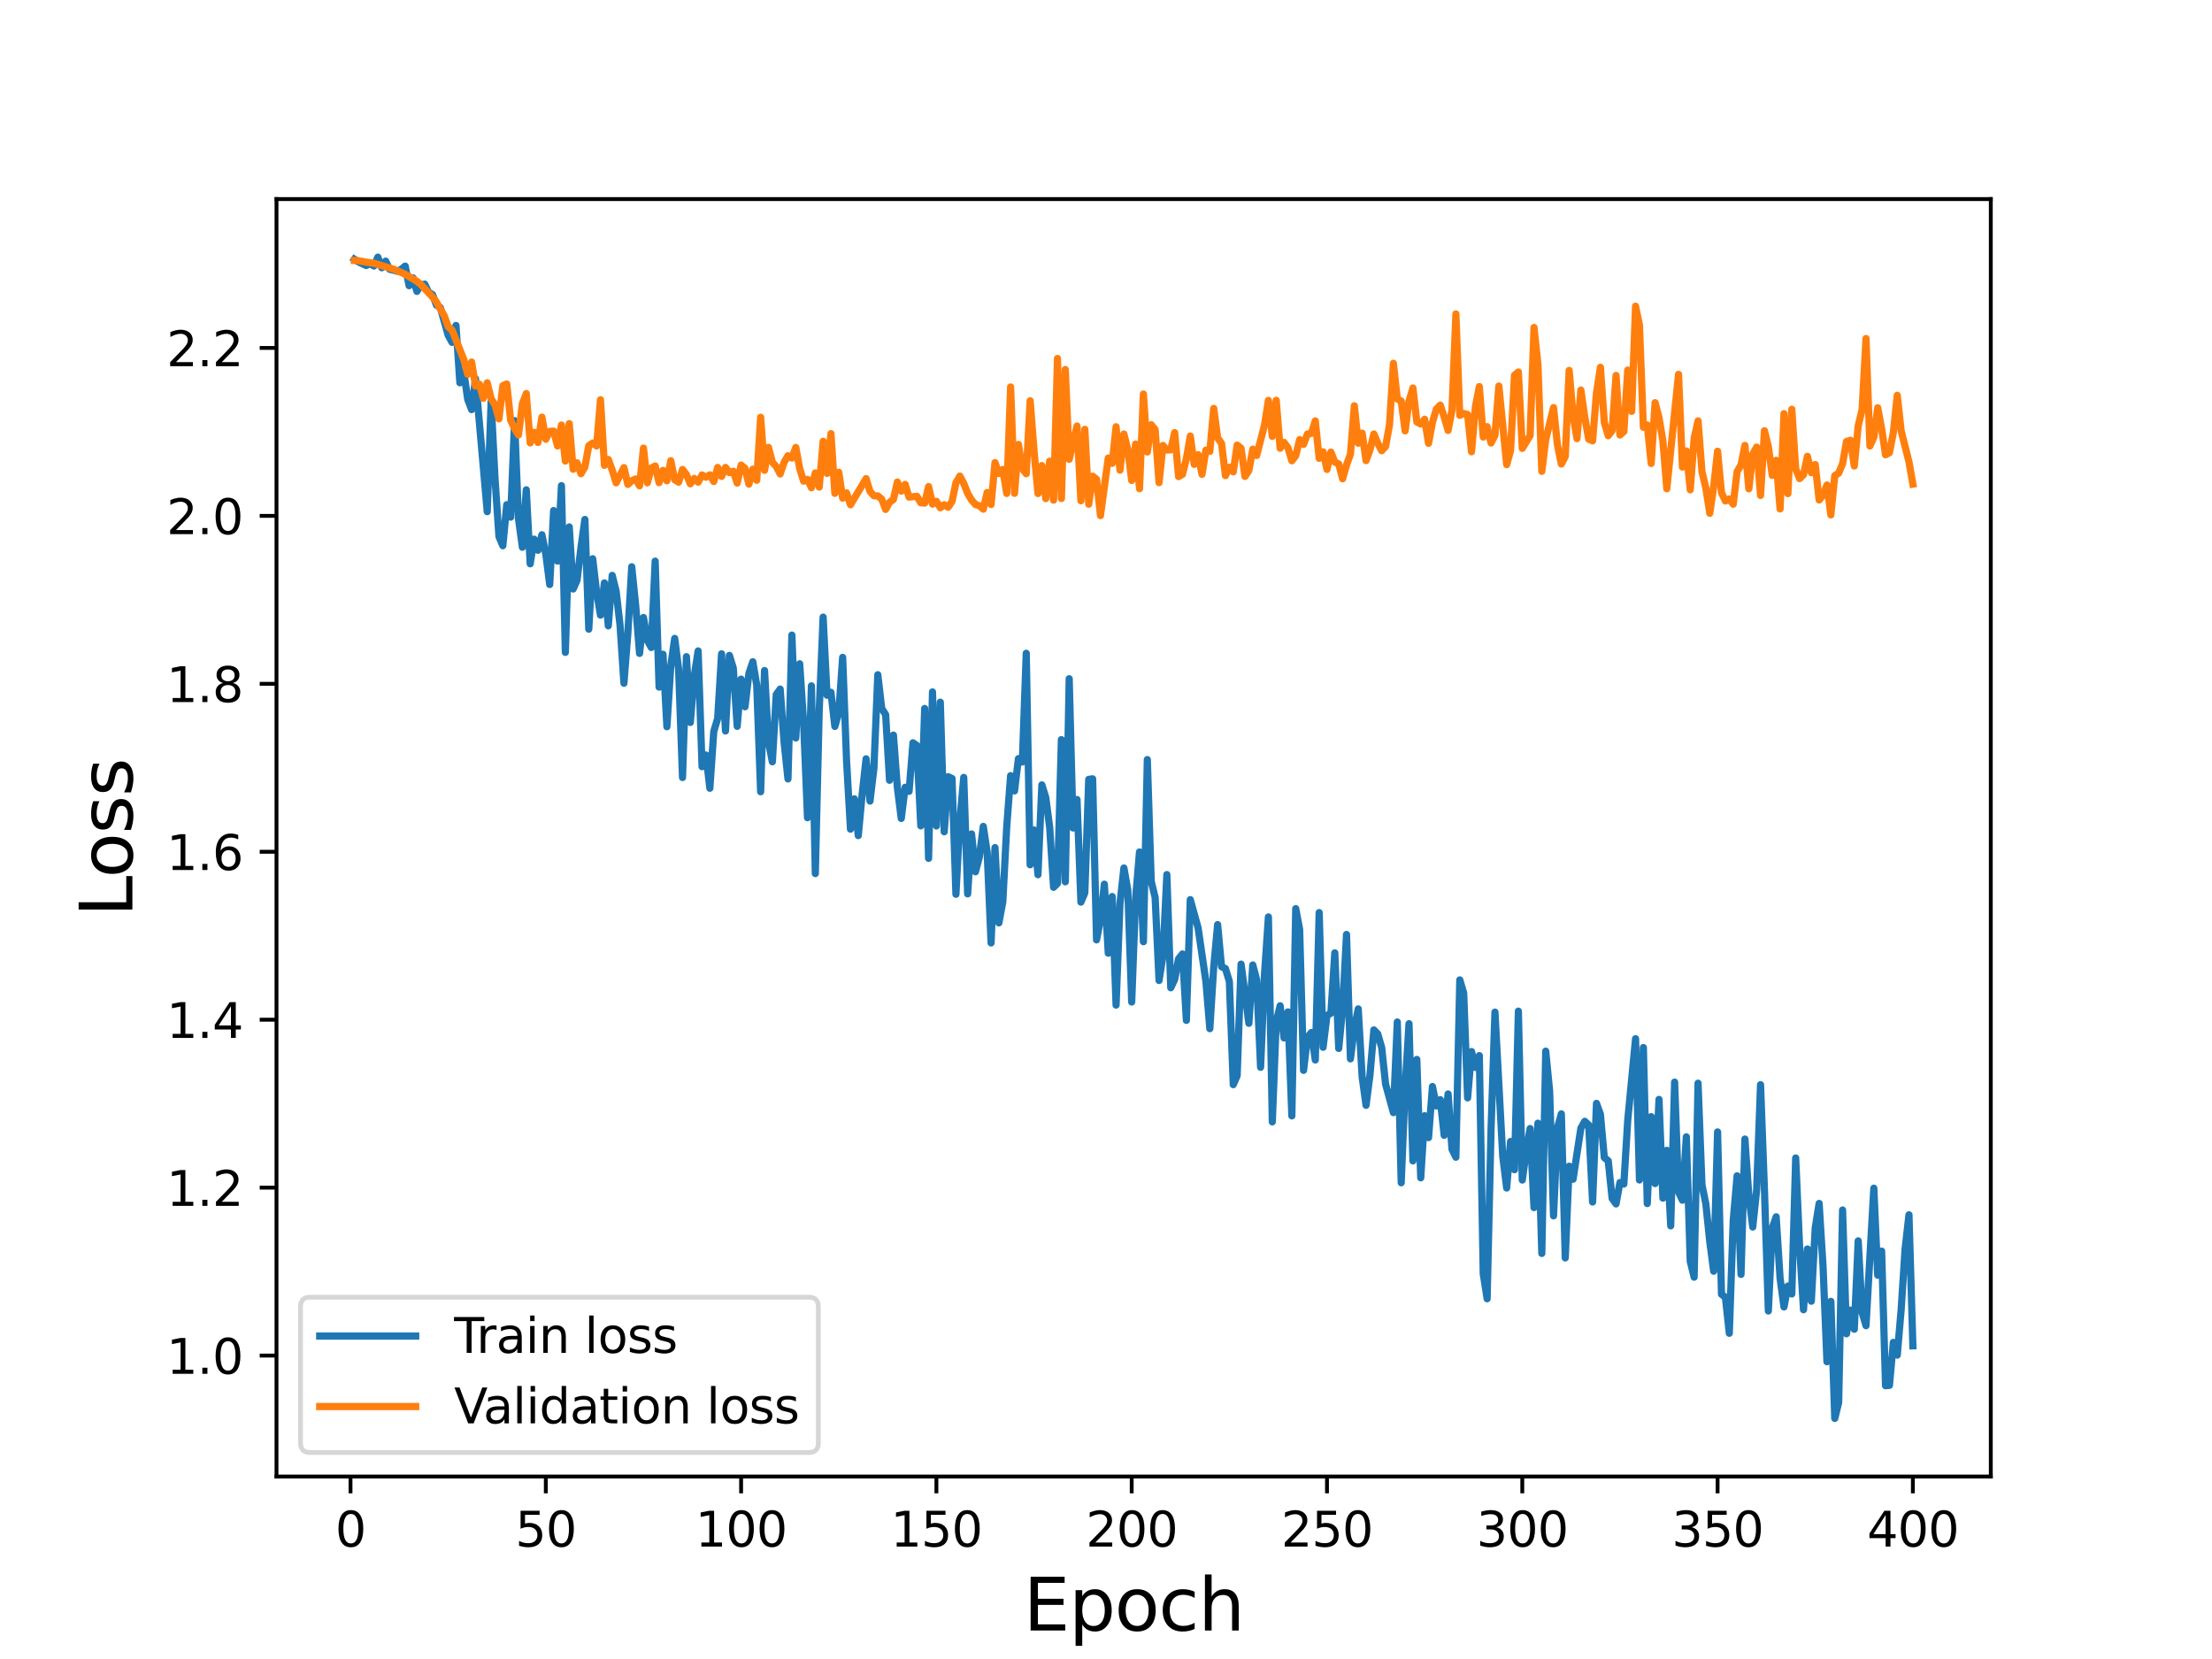 <?xml version="1.0" encoding="utf-8" standalone="no"?>
<!DOCTYPE svg PUBLIC "-//W3C//DTD SVG 1.1//EN"
  "http://www.w3.org/Graphics/SVG/1.1/DTD/svg11.dtd">
<svg height="345.6pt" version="1.1" viewBox="0 0 460.8 345.6" width="460.8pt" xmlns="http://www.w3.org/2000/svg" xmlns:xlink="http://www.w3.org/1999/xlink">
 <defs>
  <style type="text/css">*{stroke-linecap:butt;stroke-linejoin:round;}</style>
 </defs>
 <g id="figure_1">
  <g id="patch_1">
   <path d="M 0 345.6 
L 460.8 345.6 
L 460.8 0 
L 0 0 
z
" style="fill:#ffffff;"/>
  </g>
  <g id="axes_1">
   <g id="patch_2">
    <path d="M 57.6 307.584 
L 414.72 307.584 
L 414.72 41.472 
L 57.6 41.472 
z
" style="fill:#ffffff;"/>
   </g>
   <g id="matplotlib.axis_1">
    <g id="xtick_1">
     <g id="line2d_1">
      <defs>
       <path d="M 0 0 
L 0 3.5 
" id="mbc9c2f563e" style="stroke:#000000;stroke-width:0.8;"/>
      </defs>
      <g>
       <use style="stroke:#000000;stroke-width:0.8;" x="73.019" xlink:href="#mbc9c2f563e" y="307.584"/>
      </g>
     </g>
     <g id="text_1">
      <!-- 0 -->
      <g transform="translate(69.838 322.182)scale(0.1 -0.1)">
       <defs>
        <path d="M 2034 4250 
Q 1547 4250 1301 3770 
Q 1056 3291 1056 2328 
Q 1056 1369 1301 889 
Q 1547 409 2034 409 
Q 2525 409 2770 889 
Q 3016 1369 3016 2328 
Q 3016 3291 2770 3770 
Q 2525 4250 2034 4250 
z
M 2034 4750 
Q 2819 4750 3233 4129 
Q 3647 3509 3647 2328 
Q 3647 1150 3233 529 
Q 2819 -91 2034 -91 
Q 1250 -91 836 529 
Q 422 1150 422 2328 
Q 422 3509 836 4129 
Q 1250 4750 2034 4750 
z
" id="DejaVuSans-30" transform="scale(0.016)"/>
       </defs>
       <use xlink:href="#DejaVuSans-30"/>
      </g>
     </g>
    </g>
    <g id="xtick_2">
     <g id="line2d_2">
      <g>
       <use style="stroke:#000000;stroke-width:0.8;" x="113.703" xlink:href="#mbc9c2f563e" y="307.584"/>
      </g>
     </g>
     <g id="text_2">
      <!-- 50 -->
      <g transform="translate(107.34 322.182)scale(0.1 -0.1)">
       <defs>
        <path d="M 691 4666 
L 3169 4666 
L 3169 4134 
L 1269 4134 
L 1269 2991 
Q 1406 3038 1543 3061 
Q 1681 3084 1819 3084 
Q 2600 3084 3056 2656 
Q 3513 2228 3513 1497 
Q 3513 744 3044 326 
Q 2575 -91 1722 -91 
Q 1428 -91 1123 -41 
Q 819 9 494 109 
L 494 744 
Q 775 591 1075 516 
Q 1375 441 1709 441 
Q 2250 441 2565 725 
Q 2881 1009 2881 1497 
Q 2881 1984 2565 2268 
Q 2250 2553 1709 2553 
Q 1456 2553 1204 2497 
Q 953 2441 691 2322 
L 691 4666 
z
" id="DejaVuSans-35" transform="scale(0.016)"/>
       </defs>
       <use xlink:href="#DejaVuSans-35"/>
       <use x="63.623" xlink:href="#DejaVuSans-30"/>
      </g>
     </g>
    </g>
    <g id="xtick_3">
     <g id="line2d_3">
      <g>
       <use style="stroke:#000000;stroke-width:0.8;" x="154.386" xlink:href="#mbc9c2f563e" y="307.584"/>
      </g>
     </g>
     <g id="text_3">
      <!-- 100 -->
      <g transform="translate(144.842 322.182)scale(0.1 -0.1)">
       <defs>
        <path d="M 794 531 
L 1825 531 
L 1825 4091 
L 703 3866 
L 703 4441 
L 1819 4666 
L 2450 4666 
L 2450 531 
L 3481 531 
L 3481 0 
L 794 0 
L 794 531 
z
" id="DejaVuSans-31" transform="scale(0.016)"/>
       </defs>
       <use xlink:href="#DejaVuSans-31"/>
       <use x="63.623" xlink:href="#DejaVuSans-30"/>
       <use x="127.246" xlink:href="#DejaVuSans-30"/>
      </g>
     </g>
    </g>
    <g id="xtick_4">
     <g id="line2d_4">
      <g>
       <use style="stroke:#000000;stroke-width:0.8;" x="195.07" xlink:href="#mbc9c2f563e" y="307.584"/>
      </g>
     </g>
     <g id="text_4">
      <!-- 150 -->
      <g transform="translate(185.526 322.182)scale(0.1 -0.1)">
       <use xlink:href="#DejaVuSans-31"/>
       <use x="63.623" xlink:href="#DejaVuSans-35"/>
       <use x="127.246" xlink:href="#DejaVuSans-30"/>
      </g>
     </g>
    </g>
    <g id="xtick_5">
     <g id="line2d_5">
      <g>
       <use style="stroke:#000000;stroke-width:0.8;" x="235.753" xlink:href="#mbc9c2f563e" y="307.584"/>
      </g>
     </g>
     <g id="text_5">
      <!-- 200 -->
      <g transform="translate(226.209 322.182)scale(0.1 -0.1)">
       <defs>
        <path d="M 1228 531 
L 3431 531 
L 3431 0 
L 469 0 
L 469 531 
Q 828 903 1448 1529 
Q 2069 2156 2228 2338 
Q 2531 2678 2651 2914 
Q 2772 3150 2772 3378 
Q 2772 3750 2511 3984 
Q 2250 4219 1831 4219 
Q 1534 4219 1204 4116 
Q 875 4013 500 3803 
L 500 4441 
Q 881 4594 1212 4672 
Q 1544 4750 1819 4750 
Q 2544 4750 2975 4387 
Q 3406 4025 3406 3419 
Q 3406 3131 3298 2873 
Q 3191 2616 2906 2266 
Q 2828 2175 2409 1742 
Q 1991 1309 1228 531 
z
" id="DejaVuSans-32" transform="scale(0.016)"/>
       </defs>
       <use xlink:href="#DejaVuSans-32"/>
       <use x="63.623" xlink:href="#DejaVuSans-30"/>
       <use x="127.246" xlink:href="#DejaVuSans-30"/>
      </g>
     </g>
    </g>
    <g id="xtick_6">
     <g id="line2d_6">
      <g>
       <use style="stroke:#000000;stroke-width:0.8;" x="276.437" xlink:href="#mbc9c2f563e" y="307.584"/>
      </g>
     </g>
     <g id="text_6">
      <!-- 250 -->
      <g transform="translate(266.893 322.182)scale(0.1 -0.1)">
       <use xlink:href="#DejaVuSans-32"/>
       <use x="63.623" xlink:href="#DejaVuSans-35"/>
       <use x="127.246" xlink:href="#DejaVuSans-30"/>
      </g>
     </g>
    </g>
    <g id="xtick_7">
     <g id="line2d_7">
      <g>
       <use style="stroke:#000000;stroke-width:0.8;" x="317.12" xlink:href="#mbc9c2f563e" y="307.584"/>
      </g>
     </g>
     <g id="text_7">
      <!-- 300 -->
      <g transform="translate(307.576 322.182)scale(0.1 -0.1)">
       <defs>
        <path d="M 2597 2516 
Q 3050 2419 3304 2112 
Q 3559 1806 3559 1356 
Q 3559 666 3084 287 
Q 2609 -91 1734 -91 
Q 1441 -91 1130 -33 
Q 819 25 488 141 
L 488 750 
Q 750 597 1062 519 
Q 1375 441 1716 441 
Q 2309 441 2620 675 
Q 2931 909 2931 1356 
Q 2931 1769 2642 2001 
Q 2353 2234 1838 2234 
L 1294 2234 
L 1294 2753 
L 1863 2753 
Q 2328 2753 2575 2939 
Q 2822 3125 2822 3475 
Q 2822 3834 2567 4026 
Q 2313 4219 1838 4219 
Q 1578 4219 1281 4162 
Q 984 4106 628 3988 
L 628 4550 
Q 988 4650 1302 4700 
Q 1616 4750 1894 4750 
Q 2613 4750 3031 4423 
Q 3450 4097 3450 3541 
Q 3450 3153 3228 2886 
Q 3006 2619 2597 2516 
z
" id="DejaVuSans-33" transform="scale(0.016)"/>
       </defs>
       <use xlink:href="#DejaVuSans-33"/>
       <use x="63.623" xlink:href="#DejaVuSans-30"/>
       <use x="127.246" xlink:href="#DejaVuSans-30"/>
      </g>
     </g>
    </g>
    <g id="xtick_8">
     <g id="line2d_8">
      <g>
       <use style="stroke:#000000;stroke-width:0.8;" x="357.804" xlink:href="#mbc9c2f563e" y="307.584"/>
      </g>
     </g>
     <g id="text_8">
      <!-- 350 -->
      <g transform="translate(348.26 322.182)scale(0.1 -0.1)">
       <use xlink:href="#DejaVuSans-33"/>
       <use x="63.623" xlink:href="#DejaVuSans-35"/>
       <use x="127.246" xlink:href="#DejaVuSans-30"/>
      </g>
     </g>
    </g>
    <g id="xtick_9">
     <g id="line2d_9">
      <g>
       <use style="stroke:#000000;stroke-width:0.8;" x="398.487" xlink:href="#mbc9c2f563e" y="307.584"/>
      </g>
     </g>
     <g id="text_9">
      <!-- 400 -->
      <g transform="translate(388.944 322.182)scale(0.1 -0.1)">
       <defs>
        <path d="M 2419 4116 
L 825 1625 
L 2419 1625 
L 2419 4116 
z
M 2253 4666 
L 3047 4666 
L 3047 1625 
L 3713 1625 
L 3713 1100 
L 3047 1100 
L 3047 0 
L 2419 0 
L 2419 1100 
L 313 1100 
L 313 1709 
L 2253 4666 
z
" id="DejaVuSans-34" transform="scale(0.016)"/>
       </defs>
       <use xlink:href="#DejaVuSans-34"/>
       <use x="63.623" xlink:href="#DejaVuSans-30"/>
       <use x="127.246" xlink:href="#DejaVuSans-30"/>
      </g>
     </g>
    </g>
    <g id="text_10">
     <!-- Epoch -->
     <g transform="translate(213.194 339.66)scale(0.15 -0.15)">
      <defs>
       <path d="M 628 4666 
L 3578 4666 
L 3578 4134 
L 1259 4134 
L 1259 2753 
L 3481 2753 
L 3481 2222 
L 1259 2222 
L 1259 531 
L 3634 531 
L 3634 0 
L 628 0 
L 628 4666 
z
" id="DejaVuSans-45" transform="scale(0.016)"/>
       <path d="M 1159 525 
L 1159 -1331 
L 581 -1331 
L 581 3500 
L 1159 3500 
L 1159 2969 
Q 1341 3281 1617 3432 
Q 1894 3584 2278 3584 
Q 2916 3584 3314 3078 
Q 3713 2572 3713 1747 
Q 3713 922 3314 415 
Q 2916 -91 2278 -91 
Q 1894 -91 1617 61 
Q 1341 213 1159 525 
z
M 3116 1747 
Q 3116 2381 2855 2742 
Q 2594 3103 2138 3103 
Q 1681 3103 1420 2742 
Q 1159 2381 1159 1747 
Q 1159 1113 1420 752 
Q 1681 391 2138 391 
Q 2594 391 2855 752 
Q 3116 1113 3116 1747 
z
" id="DejaVuSans-70" transform="scale(0.016)"/>
       <path d="M 1959 3097 
Q 1497 3097 1228 2736 
Q 959 2375 959 1747 
Q 959 1119 1226 758 
Q 1494 397 1959 397 
Q 2419 397 2687 759 
Q 2956 1122 2956 1747 
Q 2956 2369 2687 2733 
Q 2419 3097 1959 3097 
z
M 1959 3584 
Q 2709 3584 3137 3096 
Q 3566 2609 3566 1747 
Q 3566 888 3137 398 
Q 2709 -91 1959 -91 
Q 1206 -91 779 398 
Q 353 888 353 1747 
Q 353 2609 779 3096 
Q 1206 3584 1959 3584 
z
" id="DejaVuSans-6f" transform="scale(0.016)"/>
       <path d="M 3122 3366 
L 3122 2828 
Q 2878 2963 2633 3030 
Q 2388 3097 2138 3097 
Q 1578 3097 1268 2742 
Q 959 2388 959 1747 
Q 959 1106 1268 751 
Q 1578 397 2138 397 
Q 2388 397 2633 464 
Q 2878 531 3122 666 
L 3122 134 
Q 2881 22 2623 -34 
Q 2366 -91 2075 -91 
Q 1284 -91 818 406 
Q 353 903 353 1747 
Q 353 2603 823 3093 
Q 1294 3584 2113 3584 
Q 2378 3584 2631 3529 
Q 2884 3475 3122 3366 
z
" id="DejaVuSans-63" transform="scale(0.016)"/>
       <path d="M 3513 2113 
L 3513 0 
L 2938 0 
L 2938 2094 
Q 2938 2591 2744 2837 
Q 2550 3084 2163 3084 
Q 1697 3084 1428 2787 
Q 1159 2491 1159 1978 
L 1159 0 
L 581 0 
L 581 4863 
L 1159 4863 
L 1159 2956 
Q 1366 3272 1645 3428 
Q 1925 3584 2291 3584 
Q 2894 3584 3203 3211 
Q 3513 2838 3513 2113 
z
" id="DejaVuSans-68" transform="scale(0.016)"/>
      </defs>
      <use xlink:href="#DejaVuSans-45"/>
      <use x="63.184" xlink:href="#DejaVuSans-70"/>
      <use x="126.66" xlink:href="#DejaVuSans-6f"/>
      <use x="187.842" xlink:href="#DejaVuSans-63"/>
      <use x="242.822" xlink:href="#DejaVuSans-68"/>
     </g>
    </g>
   </g>
   <g id="matplotlib.axis_2">
    <g id="ytick_1">
     <g id="line2d_10">
      <defs>
       <path d="M 0 0 
L -3.5 0 
" id="m6e8290ddc3" style="stroke:#000000;stroke-width:0.8;"/>
      </defs>
      <g>
       <use style="stroke:#000000;stroke-width:0.8;" x="57.6" xlink:href="#m6e8290ddc3" y="282.39"/>
      </g>
     </g>
     <g id="text_11">
      <!-- 1.0 -->
      <g transform="translate(34.697 286.189)scale(0.1 -0.1)">
       <defs>
        <path d="M 684 794 
L 1344 794 
L 1344 0 
L 684 0 
L 684 794 
z
" id="DejaVuSans-2e" transform="scale(0.016)"/>
       </defs>
       <use xlink:href="#DejaVuSans-31"/>
       <use x="63.623" xlink:href="#DejaVuSans-2e"/>
       <use x="95.41" xlink:href="#DejaVuSans-30"/>
      </g>
     </g>
    </g>
    <g id="ytick_2">
     <g id="line2d_11">
      <g>
       <use style="stroke:#000000;stroke-width:0.8;" x="57.6" xlink:href="#m6e8290ddc3" y="247.406"/>
      </g>
     </g>
     <g id="text_12">
      <!-- 1.2 -->
      <g transform="translate(34.697 251.205)scale(0.1 -0.1)">
       <use xlink:href="#DejaVuSans-31"/>
       <use x="63.623" xlink:href="#DejaVuSans-2e"/>
       <use x="95.41" xlink:href="#DejaVuSans-32"/>
      </g>
     </g>
    </g>
    <g id="ytick_3">
     <g id="line2d_12">
      <g>
       <use style="stroke:#000000;stroke-width:0.8;" x="57.6" xlink:href="#m6e8290ddc3" y="212.422"/>
      </g>
     </g>
     <g id="text_13">
      <!-- 1.4 -->
      <g transform="translate(34.697 216.221)scale(0.1 -0.1)">
       <use xlink:href="#DejaVuSans-31"/>
       <use x="63.623" xlink:href="#DejaVuSans-2e"/>
       <use x="95.41" xlink:href="#DejaVuSans-34"/>
      </g>
     </g>
    </g>
    <g id="ytick_4">
     <g id="line2d_13">
      <g>
       <use style="stroke:#000000;stroke-width:0.8;" x="57.6" xlink:href="#m6e8290ddc3" y="177.438"/>
      </g>
     </g>
     <g id="text_14">
      <!-- 1.6 -->
      <g transform="translate(34.697 181.237)scale(0.1 -0.1)">
       <defs>
        <path d="M 2113 2584 
Q 1688 2584 1439 2293 
Q 1191 2003 1191 1497 
Q 1191 994 1439 701 
Q 1688 409 2113 409 
Q 2538 409 2786 701 
Q 3034 994 3034 1497 
Q 3034 2003 2786 2293 
Q 2538 2584 2113 2584 
z
M 3366 4563 
L 3366 3988 
Q 3128 4100 2886 4159 
Q 2644 4219 2406 4219 
Q 1781 4219 1451 3797 
Q 1122 3375 1075 2522 
Q 1259 2794 1537 2939 
Q 1816 3084 2150 3084 
Q 2853 3084 3261 2657 
Q 3669 2231 3669 1497 
Q 3669 778 3244 343 
Q 2819 -91 2113 -91 
Q 1303 -91 875 529 
Q 447 1150 447 2328 
Q 447 3434 972 4092 
Q 1497 4750 2381 4750 
Q 2619 4750 2861 4703 
Q 3103 4656 3366 4563 
z
" id="DejaVuSans-36" transform="scale(0.016)"/>
       </defs>
       <use xlink:href="#DejaVuSans-31"/>
       <use x="63.623" xlink:href="#DejaVuSans-2e"/>
       <use x="95.41" xlink:href="#DejaVuSans-36"/>
      </g>
     </g>
    </g>
    <g id="ytick_5">
     <g id="line2d_14">
      <g>
       <use style="stroke:#000000;stroke-width:0.8;" x="57.6" xlink:href="#m6e8290ddc3" y="142.453"/>
      </g>
     </g>
     <g id="text_15">
      <!-- 1.8 -->
      <g transform="translate(34.697 146.253)scale(0.1 -0.1)">
       <defs>
        <path d="M 2034 2216 
Q 1584 2216 1326 1975 
Q 1069 1734 1069 1313 
Q 1069 891 1326 650 
Q 1584 409 2034 409 
Q 2484 409 2743 651 
Q 3003 894 3003 1313 
Q 3003 1734 2745 1975 
Q 2488 2216 2034 2216 
z
M 1403 2484 
Q 997 2584 770 2862 
Q 544 3141 544 3541 
Q 544 4100 942 4425 
Q 1341 4750 2034 4750 
Q 2731 4750 3128 4425 
Q 3525 4100 3525 3541 
Q 3525 3141 3298 2862 
Q 3072 2584 2669 2484 
Q 3125 2378 3379 2068 
Q 3634 1759 3634 1313 
Q 3634 634 3220 271 
Q 2806 -91 2034 -91 
Q 1263 -91 848 271 
Q 434 634 434 1313 
Q 434 1759 690 2068 
Q 947 2378 1403 2484 
z
M 1172 3481 
Q 1172 3119 1398 2916 
Q 1625 2713 2034 2713 
Q 2441 2713 2670 2916 
Q 2900 3119 2900 3481 
Q 2900 3844 2670 4047 
Q 2441 4250 2034 4250 
Q 1625 4250 1398 4047 
Q 1172 3844 1172 3481 
z
" id="DejaVuSans-38" transform="scale(0.016)"/>
       </defs>
       <use xlink:href="#DejaVuSans-31"/>
       <use x="63.623" xlink:href="#DejaVuSans-2e"/>
       <use x="95.41" xlink:href="#DejaVuSans-38"/>
      </g>
     </g>
    </g>
    <g id="ytick_6">
     <g id="line2d_15">
      <g>
       <use style="stroke:#000000;stroke-width:0.8;" x="57.6" xlink:href="#m6e8290ddc3" y="107.469"/>
      </g>
     </g>
     <g id="text_16">
      <!-- 2.0 -->
      <g transform="translate(34.697 111.269)scale(0.1 -0.1)">
       <use xlink:href="#DejaVuSans-32"/>
       <use x="63.623" xlink:href="#DejaVuSans-2e"/>
       <use x="95.41" xlink:href="#DejaVuSans-30"/>
      </g>
     </g>
    </g>
    <g id="ytick_7">
     <g id="line2d_16">
      <g>
       <use style="stroke:#000000;stroke-width:0.8;" x="57.6" xlink:href="#m6e8290ddc3" y="72.485"/>
      </g>
     </g>
     <g id="text_17">
      <!-- 2.2 -->
      <g transform="translate(34.697 76.285)scale(0.1 -0.1)">
       <use xlink:href="#DejaVuSans-32"/>
       <use x="63.623" xlink:href="#DejaVuSans-2e"/>
       <use x="95.41" xlink:href="#DejaVuSans-32"/>
      </g>
     </g>
    </g>
    <g id="text_18">
     <!-- Loss -->
     <g transform="translate(27.577 190.979)rotate(-90)scale(0.15 -0.15)">
      <defs>
       <path d="M 628 4666 
L 1259 4666 
L 1259 531 
L 3531 531 
L 3531 0 
L 628 0 
L 628 4666 
z
" id="DejaVuSans-4c" transform="scale(0.016)"/>
       <path d="M 2834 3397 
L 2834 2853 
Q 2591 2978 2328 3040 
Q 2066 3103 1784 3103 
Q 1356 3103 1142 2972 
Q 928 2841 928 2578 
Q 928 2378 1081 2264 
Q 1234 2150 1697 2047 
L 1894 2003 
Q 2506 1872 2764 1633 
Q 3022 1394 3022 966 
Q 3022 478 2636 193 
Q 2250 -91 1575 -91 
Q 1294 -91 989 -36 
Q 684 19 347 128 
L 347 722 
Q 666 556 975 473 
Q 1284 391 1588 391 
Q 1994 391 2212 530 
Q 2431 669 2431 922 
Q 2431 1156 2273 1281 
Q 2116 1406 1581 1522 
L 1381 1569 
Q 847 1681 609 1914 
Q 372 2147 372 2553 
Q 372 3047 722 3315 
Q 1072 3584 1716 3584 
Q 2034 3584 2315 3537 
Q 2597 3491 2834 3397 
z
" id="DejaVuSans-73" transform="scale(0.016)"/>
      </defs>
      <use xlink:href="#DejaVuSans-4c"/>
      <use x="53.963" xlink:href="#DejaVuSans-6f"/>
      <use x="115.145" xlink:href="#DejaVuSans-73"/>
      <use x="167.244" xlink:href="#DejaVuSans-73"/>
     </g>
    </g>
   </g>
   <g id="line2d_17">
    <path clip-path="url(#p794d1de623)" d="M 73.833 54.006 
L 74.646 54.544 
L 76.274 55.308 
L 77.087 54.925 
L 77.901 55.411 
L 78.715 53.568 
L 79.528 55.776 
L 80.342 54.399 
L 81.156 56.093 
L 82.783 56.501 
L 83.597 56.092 
L 84.41 55.435 
L 85.224 59.518 
L 86.038 57.882 
L 86.851 60.701 
L 87.665 59.409 
L 88.479 59.186 
L 89.292 60.89 
L 90.106 61.376 
L 90.92 63.564 
L 91.733 64.087 
L 93.361 69.841 
L 94.174 71.319 
L 94.988 67.799 
L 95.802 79.744 
L 96.616 77.438 
L 97.429 83.183 
L 98.243 85.328 
L 99.057 78.898 
L 101.498 106.588 
L 102.311 83.677 
L 103.125 99.76 
L 103.939 111.772 
L 104.752 113.688 
L 105.566 105.134 
L 106.38 107.731 
L 107.193 87.629 
L 108.007 108.046 
L 108.821 113.998 
L 109.634 102.037 
L 110.448 117.455 
L 111.262 112.314 
L 112.075 114.63 
L 112.889 111.399 
L 113.703 115.461 
L 114.516 121.768 
L 115.33 106.359 
L 116.144 116.884 
L 116.957 101.168 
L 117.771 135.899 
L 118.585 109.769 
L 119.398 122.704 
L 120.212 120.858 
L 121.026 114.038 
L 121.839 108.213 
L 122.653 131.068 
L 123.467 116.393 
L 124.28 123.344 
L 125.094 128.14 
L 125.908 121.431 
L 126.721 130.373 
L 127.535 119.862 
L 128.349 123.154 
L 129.162 130.192 
L 129.976 142.331 
L 130.79 131.953 
L 131.603 118.066 
L 132.417 126.068 
L 133.231 136.12 
L 134.044 128.635 
L 134.858 133.417 
L 135.672 134.888 
L 136.485 116.896 
L 137.299 143.133 
L 138.113 136.292 
L 138.926 151.392 
L 139.74 138.649 
L 140.554 132.994 
L 141.367 139.42 
L 142.181 161.968 
L 142.995 136.802 
L 143.808 150.5 
L 144.622 140.8 
L 145.436 135.598 
L 146.249 159.712 
L 147.063 157.28 
L 147.877 164.21 
L 148.69 152.377 
L 149.504 149.661 
L 150.318 136.201 
L 151.131 152.278 
L 151.945 136.532 
L 152.759 139.175 
L 153.572 151.306 
L 154.386 141.481 
L 155.2 147.231 
L 156.013 140.276 
L 156.827 137.856 
L 157.641 142.731 
L 158.454 164.938 
L 159.268 139.692 
L 160.082 154.525 
L 160.895 158.694 
L 161.709 144.676 
L 162.523 143.553 
L 163.336 154.606 
L 164.15 162.269 
L 164.964 132.299 
L 165.777 153.729 
L 166.591 138.275 
L 167.405 150.552 
L 168.219 170.351 
L 169.032 142.877 
L 169.846 181.984 
L 170.66 147.916 
L 171.473 128.559 
L 172.287 144.836 
L 173.101 144.222 
L 173.914 151.326 
L 174.728 148.462 
L 175.542 136.942 
L 176.355 158.512 
L 177.169 172.724 
L 177.983 166.416 
L 178.796 174.069 
L 179.61 165.37 
L 180.424 158.076 
L 181.237 166.875 
L 182.051 160.052 
L 182.865 140.559 
L 183.678 147.597 
L 184.492 148.86 
L 185.306 162.541 
L 186.119 153.138 
L 186.933 164.017 
L 187.747 170.497 
L 188.56 164.006 
L 189.374 164.85 
L 190.188 154.733 
L 191.001 155.309 
L 191.815 172.039 
L 192.629 147.592 
L 193.442 178.814 
L 194.256 144.141 
L 195.07 172.067 
L 195.883 146.279 
L 196.697 173.271 
L 197.511 161.799 
L 198.324 162.174 
L 199.138 186.295 
L 199.952 170.926 
L 200.765 161.948 
L 201.579 186.213 
L 202.393 173.728 
L 203.206 181.605 
L 204.02 178.522 
L 204.834 172.152 
L 205.647 177.546 
L 206.461 196.43 
L 207.275 176.577 
L 208.088 192.258 
L 208.902 187.873 
L 209.716 172.261 
L 210.529 161.587 
L 211.343 164.765 
L 212.157 158.041 
L 212.97 158.733 
L 213.784 136.085 
L 214.598 180.148 
L 215.411 172.906 
L 216.225 182.219 
L 217.039 163.504 
L 217.852 166.134 
L 218.666 172.339 
L 219.48 184.841 
L 220.293 184.034 
L 221.107 154.081 
L 221.921 183.695 
L 222.734 141.396 
L 223.548 172.482 
L 224.362 166.558 
L 225.175 187.927 
L 225.989 185.999 
L 226.803 162.359 
L 227.616 162.25 
L 228.43 195.796 
L 229.244 191.589 
L 230.057 184.192 
L 230.871 198.566 
L 231.685 186.759 
L 232.498 209.376 
L 233.312 188.236 
L 234.126 180.822 
L 234.939 185.378 
L 235.753 208.741 
L 236.567 187.103 
L 237.381 177.48 
L 238.194 196.174 
L 239.008 158.229 
L 239.822 183.598 
L 240.635 186.968 
L 241.449 204.249 
L 242.263 199.138 
L 243.076 182.189 
L 243.89 205.771 
L 244.704 204.043 
L 245.517 199.742 
L 246.331 198.726 
L 247.145 212.559 
L 247.958 187.415 
L 249.586 193.305 
L 251.213 204.46 
L 252.027 214.293 
L 252.84 201.446 
L 253.654 192.609 
L 254.468 201.384 
L 255.281 201.779 
L 256.095 204.45 
L 256.909 225.952 
L 257.722 224.084 
L 258.536 200.843 
L 260.163 213.173 
L 260.977 201.021 
L 261.791 204.144 
L 262.604 222.341 
L 263.418 203.001 
L 264.232 191.018 
L 265.045 233.706 
L 265.859 212.827 
L 266.673 209.521 
L 267.486 216.219 
L 268.3 210.799 
L 269.114 232.46 
L 269.927 189.284 
L 270.741 193.632 
L 271.555 222.971 
L 272.368 216.137 
L 273.182 215.097 
L 273.996 220.811 
L 274.809 190.108 
L 275.623 218.164 
L 276.437 211.527 
L 277.25 211.065 
L 278.064 198.498 
L 278.878 218.408 
L 279.691 210.058 
L 280.505 194.665 
L 281.319 220.58 
L 282.132 214.155 
L 282.946 210.173 
L 283.76 224.356 
L 284.573 230.253 
L 285.387 223.955 
L 286.201 214.548 
L 287.014 215.398 
L 287.828 218.2 
L 288.642 225.857 
L 290.269 231.78 
L 291.083 212.902 
L 291.896 246.387 
L 292.71 226.633 
L 293.524 213.259 
L 294.337 241.836 
L 295.151 220.697 
L 295.965 245.363 
L 296.778 232.428 
L 297.592 236.987 
L 298.406 226.343 
L 299.219 230.396 
L 300.033 229.078 
L 300.847 236.51 
L 301.66 227.892 
L 302.474 239.411 
L 303.288 241.068 
L 304.101 204.131 
L 304.915 206.884 
L 305.729 228.704 
L 306.543 219.055 
L 307.356 222.358 
L 308.17 219.903 
L 308.984 265.329 
L 309.797 270.557 
L 310.611 235.275 
L 311.425 210.846 
L 313.052 240.921 
L 313.866 247.485 
L 314.679 237.793 
L 315.493 243.671 
L 316.307 210.639 
L 317.12 245.822 
L 317.934 239.857 
L 318.748 235.098 
L 319.561 251.559 
L 320.375 233.984 
L 321.189 261.113 
L 322.002 218.972 
L 322.816 227.281 
L 323.63 253.287 
L 324.443 234.95 
L 325.257 232.037 
L 326.071 262.042 
L 326.884 242.946 
L 327.698 245.657 
L 329.325 235.017 
L 330.139 233.588 
L 330.953 234.359 
L 331.766 250.397 
L 332.58 229.855 
L 333.394 232.123 
L 334.207 241.15 
L 335.021 241.81 
L 335.835 249.646 
L 336.648 250.797 
L 337.462 246.349 
L 338.276 246.657 
L 339.089 233.345 
L 340.717 216.381 
L 341.53 245.815 
L 342.344 218.224 
L 343.158 250.726 
L 343.971 232.618 
L 344.785 246.558 
L 345.599 229.027 
L 346.412 249.589 
L 347.226 239.637 
L 348.04 255.367 
L 348.853 225.427 
L 349.667 248.304 
L 350.481 250.027 
L 351.294 236.823 
L 352.108 262.773 
L 352.922 266.057 
L 353.735 225.653 
L 354.549 246.802 
L 355.363 250.834 
L 356.176 258.681 
L 356.99 264.818 
L 357.804 235.804 
L 358.617 269.616 
L 359.431 270.245 
L 360.245 277.746 
L 361.058 254.266 
L 361.872 244.944 
L 362.686 265.479 
L 363.499 237.285 
L 364.313 249.09 
L 365.127 255.613 
L 365.94 247.894 
L 366.754 225.96 
L 367.568 247.911 
L 368.381 273.101 
L 369.195 255.826 
L 370.009 253.484 
L 370.822 266.267 
L 371.636 272.263 
L 372.45 267.908 
L 373.263 269.558 
L 374.077 241.229 
L 374.891 259.733 
L 375.704 272.837 
L 376.518 260.186 
L 377.332 271.062 
L 378.146 255.787 
L 378.959 250.698 
L 379.773 263.806 
L 380.587 283.671 
L 381.4 271.093 
L 382.214 295.488 
L 383.028 292.179 
L 383.841 252.063 
L 384.655 277.85 
L 385.469 272.922 
L 386.282 276.904 
L 387.096 258.493 
L 387.91 273.4 
L 388.723 276.167 
L 390.351 247.521 
L 391.164 265.642 
L 391.978 260.633 
L 392.792 288.675 
L 393.605 288.595 
L 394.419 279.643 
L 395.233 282.295 
L 396.046 272.823 
L 396.86 260.232 
L 397.674 253.067 
L 398.487 280.359 
L 398.487 280.359 
" style="fill:none;stroke:#1f77b4;stroke-linecap:square;stroke-width:1.5;"/>
   </g>
   <g id="line2d_18">
    <path clip-path="url(#p794d1de623)" d="M 73.833 54.266 
L 74.646 54.31 
L 76.274 54.613 
L 77.901 54.837 
L 79.528 55.335 
L 81.969 56.077 
L 84.41 57.131 
L 86.851 58.602 
L 87.665 59.26 
L 90.106 61.87 
L 90.92 62.945 
L 92.547 65.791 
L 93.361 68.059 
L 94.174 68.763 
L 96.616 74.887 
L 97.429 77.964 
L 98.243 75.417 
L 99.057 80.414 
L 99.87 80.052 
L 100.684 82.973 
L 101.498 79.738 
L 102.311 83.06 
L 103.125 84.372 
L 103.939 87.257 
L 104.752 80.347 
L 105.566 79.989 
L 106.38 87.548 
L 107.193 89.285 
L 108.007 90.602 
L 108.821 84.09 
L 109.634 81.983 
L 110.448 92.268 
L 111.262 90.055 
L 112.075 92.182 
L 112.889 86.902 
L 113.703 91.506 
L 114.516 89.855 
L 115.33 89.806 
L 116.144 92.907 
L 116.957 88.54 
L 117.771 96.042 
L 118.585 88.245 
L 119.398 97.749 
L 120.212 96.407 
L 121.026 98.689 
L 121.839 97.292 
L 122.653 92.849 
L 123.467 92.309 
L 124.28 92.902 
L 125.094 83.273 
L 125.908 96.942 
L 126.721 95.714 
L 127.535 97.93 
L 128.349 100.583 
L 129.976 97.413 
L 130.79 100.908 
L 131.603 100.158 
L 132.417 99.775 
L 133.231 101.21 
L 134.044 93.345 
L 134.858 100.581 
L 135.672 97.509 
L 136.485 97.069 
L 137.299 100.549 
L 138.113 97.996 
L 138.926 100.168 
L 139.74 95.974 
L 140.554 99.945 
L 141.367 100.441 
L 142.181 97.793 
L 142.995 98.861 
L 143.808 100.785 
L 144.622 99.664 
L 145.436 100.442 
L 146.249 98.942 
L 147.063 99.416 
L 147.877 98.914 
L 148.69 100.311 
L 149.504 97.377 
L 150.318 99.245 
L 151.131 97.37 
L 151.945 98.459 
L 152.759 98.165 
L 153.572 100.63 
L 154.386 96.891 
L 155.2 97.569 
L 156.013 100.858 
L 156.827 97.739 
L 157.641 100.057 
L 158.454 86.923 
L 159.268 97.974 
L 160.082 93.198 
L 160.895 96.3 
L 161.709 97.189 
L 162.523 98.737 
L 163.336 96.326 
L 164.15 94.937 
L 164.964 95.423 
L 165.777 93.208 
L 166.591 97.585 
L 167.405 100.237 
L 168.219 99.865 
L 169.032 101.607 
L 169.846 98.518 
L 170.66 101.474 
L 171.473 91.928 
L 172.287 98.621 
L 173.101 90.332 
L 173.914 102.771 
L 174.728 98.374 
L 175.542 103.771 
L 176.355 102.674 
L 177.169 105.149 
L 180.424 99.704 
L 181.237 102.376 
L 182.051 103.273 
L 182.865 103.298 
L 183.678 103.982 
L 184.492 106.123 
L 185.306 104.639 
L 186.119 104.035 
L 186.933 100.41 
L 187.747 102.319 
L 188.56 100.899 
L 189.374 103.554 
L 191.001 103.388 
L 191.815 104.747 
L 192.629 104.802 
L 193.442 101.357 
L 194.256 105.011 
L 195.07 104.43 
L 195.883 105.78 
L 196.697 105.149 
L 197.511 105.666 
L 198.324 104.455 
L 199.138 100.589 
L 199.952 99.17 
L 200.765 100.7 
L 201.579 102.779 
L 202.393 104.158 
L 203.206 105.099 
L 204.02 105.348 
L 204.834 106.07 
L 205.647 102.597 
L 206.461 105.102 
L 207.275 96.369 
L 208.088 98.64 
L 208.902 97.791 
L 209.716 102.794 
L 210.529 80.612 
L 211.343 102.769 
L 212.157 92.586 
L 212.97 97.644 
L 213.784 98.689 
L 214.598 83.484 
L 215.411 93.963 
L 216.225 102.814 
L 217.039 96.989 
L 217.852 103.868 
L 218.666 96.073 
L 219.48 104.192 
L 220.293 74.672 
L 221.107 103.852 
L 221.921 76.981 
L 222.734 95.685 
L 224.362 88.751 
L 225.175 104.316 
L 225.989 89.439 
L 226.803 105.037 
L 227.616 99.198 
L 228.43 99.835 
L 229.244 107.414 
L 230.871 95.413 
L 231.685 96.521 
L 232.498 88.902 
L 233.312 97.941 
L 234.126 90.417 
L 234.939 93.624 
L 235.753 100.086 
L 236.567 92.51 
L 237.381 101.799 
L 238.194 82.081 
L 239.008 94.162 
L 239.822 88.476 
L 240.635 89.493 
L 241.449 100.553 
L 242.263 92.801 
L 243.076 93.744 
L 243.89 93.711 
L 244.704 90.118 
L 245.517 99.293 
L 246.331 98.817 
L 247.145 95.532 
L 247.958 90.839 
L 248.772 96.733 
L 249.586 94.717 
L 250.399 98.818 
L 251.213 93.772 
L 252.027 94.037 
L 252.84 85.078 
L 253.654 91.218 
L 254.468 92.364 
L 255.281 99.076 
L 256.095 97.316 
L 256.909 98.296 
L 257.722 92.722 
L 258.536 93.37 
L 259.35 99.245 
L 260.163 98.017 
L 260.977 93.57 
L 261.791 94.888 
L 263.418 88.544 
L 264.232 83.403 
L 265.045 90.908 
L 265.859 83.394 
L 266.673 93.385 
L 267.486 92.156 
L 268.3 93.272 
L 269.114 95.99 
L 269.927 94.93 
L 270.741 91.573 
L 271.555 92.567 
L 272.368 90.412 
L 273.182 90.283 
L 273.996 87.68 
L 274.809 95.476 
L 275.623 94.12 
L 276.437 97.794 
L 277.25 94.178 
L 278.064 96.249 
L 278.878 96.655 
L 279.691 99.741 
L 280.505 96.857 
L 281.319 94.626 
L 282.132 84.532 
L 282.946 92.331 
L 283.76 90.23 
L 284.573 95.95 
L 285.387 93.754 
L 286.201 90.407 
L 287.014 92.319 
L 287.828 93.902 
L 288.642 93.003 
L 289.455 88.512 
L 290.269 75.676 
L 291.083 83.104 
L 291.896 83.547 
L 292.71 89.755 
L 293.524 83.549 
L 294.337 80.826 
L 295.151 87.883 
L 295.965 88.33 
L 296.778 87.335 
L 297.592 92.354 
L 298.406 87.987 
L 299.219 85.224 
L 300.033 84.394 
L 300.847 86.843 
L 301.66 89.673 
L 302.474 85.437 
L 303.288 65.392 
L 304.101 86.527 
L 304.915 86.137 
L 305.729 86.355 
L 306.543 94.118 
L 307.356 84.697 
L 308.17 80.531 
L 308.984 91.046 
L 309.797 88.887 
L 310.611 92.284 
L 311.425 90.693 
L 312.238 80.416 
L 313.866 96.796 
L 314.679 93.845 
L 315.493 78.167 
L 316.307 77.492 
L 317.12 93.408 
L 318.748 90.741 
L 319.561 68.218 
L 320.375 75.866 
L 321.189 98.189 
L 322.002 91.56 
L 323.63 84.913 
L 324.443 92.698 
L 325.257 96.666 
L 326.071 95.112 
L 326.884 77.156 
L 327.698 86.541 
L 328.512 91.377 
L 329.325 81.254 
L 330.139 86.934 
L 330.953 91.484 
L 331.766 91.83 
L 332.58 81.846 
L 333.394 76.509 
L 334.207 87.984 
L 335.021 90.772 
L 335.835 89.699 
L 336.648 78.21 
L 337.462 90.617 
L 338.276 89.901 
L 339.089 77.086 
L 339.903 85.699 
L 340.717 63.787 
L 341.53 67.747 
L 342.344 89.011 
L 343.158 88.52 
L 343.971 96.546 
L 344.785 83.884 
L 345.599 86.989 
L 346.412 91.873 
L 347.226 101.819 
L 349.667 77.985 
L 350.481 97.295 
L 351.294 93.942 
L 352.108 102.034 
L 352.922 91.3 
L 353.735 87.669 
L 354.549 98.239 
L 355.363 101.704 
L 356.176 106.933 
L 356.99 101.366 
L 357.804 94 
L 358.617 102.633 
L 359.431 104.361 
L 360.245 103.934 
L 361.058 105.039 
L 361.872 98.256 
L 362.686 96.85 
L 363.499 92.789 
L 364.313 101.83 
L 365.127 94.588 
L 365.94 93.136 
L 366.754 103.202 
L 367.568 89.737 
L 368.381 93.041 
L 369.195 99.033 
L 370.009 95.887 
L 370.822 106.022 
L 371.636 86.17 
L 372.45 102.837 
L 373.263 85.264 
L 374.077 97.685 
L 374.891 99.701 
L 375.704 98.894 
L 376.518 95.063 
L 377.332 98.468 
L 378.146 96.773 
L 378.959 104.157 
L 379.773 103.163 
L 380.587 101.033 
L 381.4 107.265 
L 382.214 99.092 
L 383.028 98.565 
L 383.841 96.606 
L 384.655 91.972 
L 385.469 91.706 
L 386.282 97.08 
L 387.096 88.718 
L 387.91 85.313 
L 388.723 70.518 
L 389.537 92.909 
L 390.351 91.119 
L 391.164 84.952 
L 391.978 89.307 
L 392.792 94.742 
L 393.605 94.3 
L 394.419 90.122 
L 395.233 82.354 
L 396.046 89.764 
L 397.674 96.224 
L 398.487 100.855 
L 398.487 100.855 
" style="fill:none;stroke:#ff7f0e;stroke-linecap:square;stroke-width:1.5;"/>
   </g>
   <g id="patch_3">
    <path d="M 57.6 307.584 
L 57.6 41.472 
" style="fill:none;stroke:#000000;stroke-linecap:square;stroke-linejoin:miter;stroke-width:0.8;"/>
   </g>
   <g id="patch_4">
    <path d="M 414.72 307.584 
L 414.72 41.472 
" style="fill:none;stroke:#000000;stroke-linecap:square;stroke-linejoin:miter;stroke-width:0.8;"/>
   </g>
   <g id="patch_5">
    <path d="M 57.6 307.584 
L 414.72 307.584 
" style="fill:none;stroke:#000000;stroke-linecap:square;stroke-linejoin:miter;stroke-width:0.8;"/>
   </g>
   <g id="patch_6">
    <path d="M 57.6 41.472 
L 414.72 41.472 
" style="fill:none;stroke:#000000;stroke-linecap:square;stroke-linejoin:miter;stroke-width:0.8;"/>
   </g>
   <g id="legend_1">
    <g id="patch_7">
     <path d="M 64.6 302.584 
L 168.475 302.584 
Q 170.475 302.584 170.475 300.584 
L 170.475 272.228 
Q 170.475 270.228 168.475 270.228 
L 64.6 270.228 
Q 62.6 270.228 62.6 272.228 
L 62.6 300.584 
Q 62.6 302.584 64.6 302.584 
z
" style="fill:#ffffff;opacity:0.8;stroke:#cccccc;stroke-linejoin:miter;"/>
    </g>
    <g id="line2d_19">
     <path d="M 66.6 278.326 
L 86.6 278.326 
" style="fill:none;stroke:#1f77b4;stroke-linecap:square;stroke-width:1.5;"/>
    </g>
    <g id="line2d_20"/>
    <g id="text_19">
     <!-- Train loss -->
     <g transform="translate(94.6 281.826)scale(0.1 -0.1)">
      <defs>
       <path d="M -19 4666 
L 3928 4666 
L 3928 4134 
L 2272 4134 
L 2272 0 
L 1638 0 
L 1638 4134 
L -19 4134 
L -19 4666 
z
" id="DejaVuSans-54" transform="scale(0.016)"/>
       <path d="M 2631 2963 
Q 2534 3019 2420 3045 
Q 2306 3072 2169 3072 
Q 1681 3072 1420 2755 
Q 1159 2438 1159 1844 
L 1159 0 
L 581 0 
L 581 3500 
L 1159 3500 
L 1159 2956 
Q 1341 3275 1631 3429 
Q 1922 3584 2338 3584 
Q 2397 3584 2469 3576 
Q 2541 3569 2628 3553 
L 2631 2963 
z
" id="DejaVuSans-72" transform="scale(0.016)"/>
       <path d="M 2194 1759 
Q 1497 1759 1228 1600 
Q 959 1441 959 1056 
Q 959 750 1161 570 
Q 1363 391 1709 391 
Q 2188 391 2477 730 
Q 2766 1069 2766 1631 
L 2766 1759 
L 2194 1759 
z
M 3341 1997 
L 3341 0 
L 2766 0 
L 2766 531 
Q 2569 213 2275 61 
Q 1981 -91 1556 -91 
Q 1019 -91 701 211 
Q 384 513 384 1019 
Q 384 1609 779 1909 
Q 1175 2209 1959 2209 
L 2766 2209 
L 2766 2266 
Q 2766 2663 2505 2880 
Q 2244 3097 1772 3097 
Q 1472 3097 1187 3025 
Q 903 2953 641 2809 
L 641 3341 
Q 956 3463 1253 3523 
Q 1550 3584 1831 3584 
Q 2591 3584 2966 3190 
Q 3341 2797 3341 1997 
z
" id="DejaVuSans-61" transform="scale(0.016)"/>
       <path d="M 603 3500 
L 1178 3500 
L 1178 0 
L 603 0 
L 603 3500 
z
M 603 4863 
L 1178 4863 
L 1178 4134 
L 603 4134 
L 603 4863 
z
" id="DejaVuSans-69" transform="scale(0.016)"/>
       <path d="M 3513 2113 
L 3513 0 
L 2938 0 
L 2938 2094 
Q 2938 2591 2744 2837 
Q 2550 3084 2163 3084 
Q 1697 3084 1428 2787 
Q 1159 2491 1159 1978 
L 1159 0 
L 581 0 
L 581 3500 
L 1159 3500 
L 1159 2956 
Q 1366 3272 1645 3428 
Q 1925 3584 2291 3584 
Q 2894 3584 3203 3211 
Q 3513 2838 3513 2113 
z
" id="DejaVuSans-6e" transform="scale(0.016)"/>
       <path id="DejaVuSans-20" transform="scale(0.016)"/>
       <path d="M 603 4863 
L 1178 4863 
L 1178 0 
L 603 0 
L 603 4863 
z
" id="DejaVuSans-6c" transform="scale(0.016)"/>
      </defs>
      <use xlink:href="#DejaVuSans-54"/>
      <use x="46.334" xlink:href="#DejaVuSans-72"/>
      <use x="87.447" xlink:href="#DejaVuSans-61"/>
      <use x="148.727" xlink:href="#DejaVuSans-69"/>
      <use x="176.51" xlink:href="#DejaVuSans-6e"/>
      <use x="239.889" xlink:href="#DejaVuSans-20"/>
      <use x="271.676" xlink:href="#DejaVuSans-6c"/>
      <use x="299.459" xlink:href="#DejaVuSans-6f"/>
      <use x="360.641" xlink:href="#DejaVuSans-73"/>
      <use x="412.74" xlink:href="#DejaVuSans-73"/>
     </g>
    </g>
    <g id="line2d_21">
     <path d="M 66.6 293.004 
L 86.6 293.004 
" style="fill:none;stroke:#ff7f0e;stroke-linecap:square;stroke-width:1.5;"/>
    </g>
    <g id="line2d_22"/>
    <g id="text_20">
     <!-- Validation loss -->
     <g transform="translate(94.6 296.504)scale(0.1 -0.1)">
      <defs>
       <path d="M 1831 0 
L 50 4666 
L 709 4666 
L 2188 738 
L 3669 4666 
L 4325 4666 
L 2547 0 
L 1831 0 
z
" id="DejaVuSans-56" transform="scale(0.016)"/>
       <path d="M 2906 2969 
L 2906 4863 
L 3481 4863 
L 3481 0 
L 2906 0 
L 2906 525 
Q 2725 213 2448 61 
Q 2172 -91 1784 -91 
Q 1150 -91 751 415 
Q 353 922 353 1747 
Q 353 2572 751 3078 
Q 1150 3584 1784 3584 
Q 2172 3584 2448 3432 
Q 2725 3281 2906 2969 
z
M 947 1747 
Q 947 1113 1208 752 
Q 1469 391 1925 391 
Q 2381 391 2643 752 
Q 2906 1113 2906 1747 
Q 2906 2381 2643 2742 
Q 2381 3103 1925 3103 
Q 1469 3103 1208 2742 
Q 947 2381 947 1747 
z
" id="DejaVuSans-64" transform="scale(0.016)"/>
       <path d="M 1172 4494 
L 1172 3500 
L 2356 3500 
L 2356 3053 
L 1172 3053 
L 1172 1153 
Q 1172 725 1289 603 
Q 1406 481 1766 481 
L 2356 481 
L 2356 0 
L 1766 0 
Q 1100 0 847 248 
Q 594 497 594 1153 
L 594 3053 
L 172 3053 
L 172 3500 
L 594 3500 
L 594 4494 
L 1172 4494 
z
" id="DejaVuSans-74" transform="scale(0.016)"/>
      </defs>
      <use xlink:href="#DejaVuSans-56"/>
      <use x="60.658" xlink:href="#DejaVuSans-61"/>
      <use x="121.938" xlink:href="#DejaVuSans-6c"/>
      <use x="149.721" xlink:href="#DejaVuSans-69"/>
      <use x="177.504" xlink:href="#DejaVuSans-64"/>
      <use x="240.98" xlink:href="#DejaVuSans-61"/>
      <use x="302.26" xlink:href="#DejaVuSans-74"/>
      <use x="341.469" xlink:href="#DejaVuSans-69"/>
      <use x="369.252" xlink:href="#DejaVuSans-6f"/>
      <use x="430.434" xlink:href="#DejaVuSans-6e"/>
      <use x="493.812" xlink:href="#DejaVuSans-20"/>
      <use x="525.6" xlink:href="#DejaVuSans-6c"/>
      <use x="553.383" xlink:href="#DejaVuSans-6f"/>
      <use x="614.564" xlink:href="#DejaVuSans-73"/>
      <use x="666.664" xlink:href="#DejaVuSans-73"/>
     </g>
    </g>
   </g>
  </g>
 </g>
 <defs>
  <clipPath id="p794d1de623">
   <rect height="266.112" width="357.12" x="57.6" y="41.472"/>
  </clipPath>
 </defs>
</svg>

